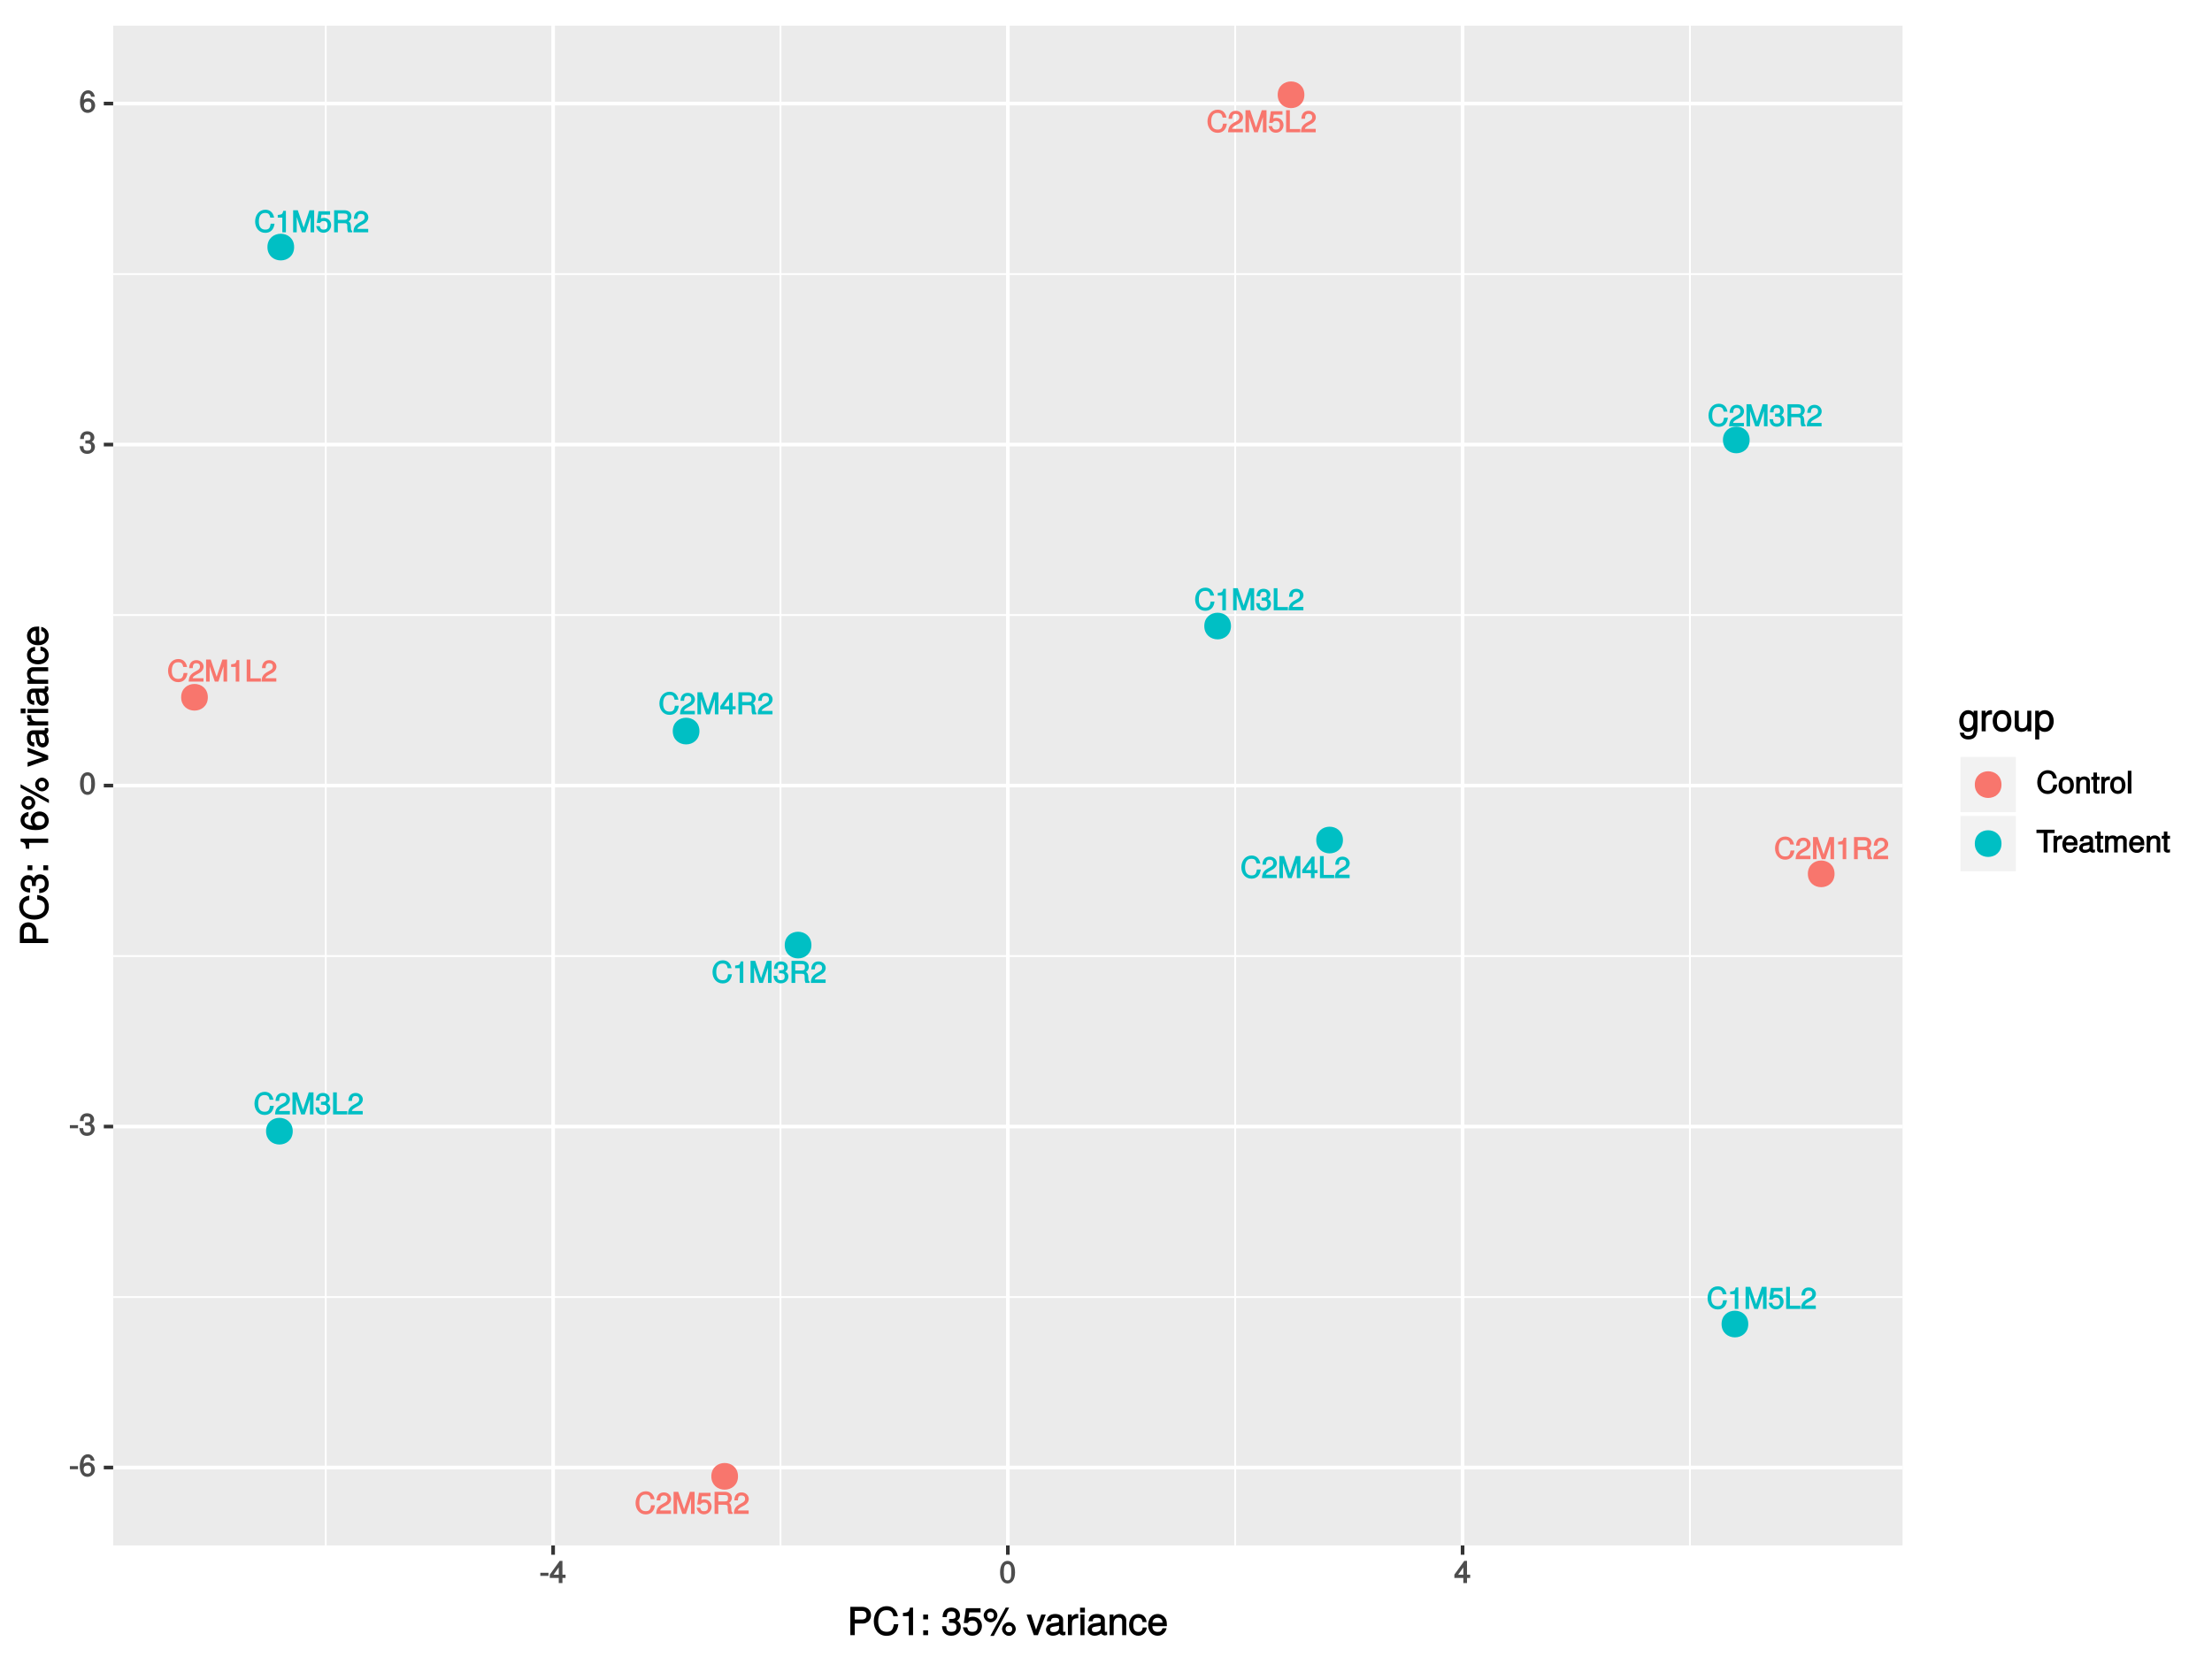 <?xml version="1.0" encoding="UTF-8"?>
<svg xmlns="http://www.w3.org/2000/svg" xmlns:xlink="http://www.w3.org/1999/xlink" width="648pt" height="490pt" viewBox="0 0 648 490" version="1.1">
<defs>
<g>
<symbol overflow="visible" id="glyph0-0">
<path style="stroke:none;" d=""/>
</symbol>
<symbol overflow="visible" id="glyph0-1">
<path style="stroke:none;" d="M 5.781 -2.531 L 4.812 -2.531 C 4.609 -1.234 4.281 -0.797 3.219 -0.797 C 1.984 -0.797 1.344 -1.625 1.344 -3.172 C 1.344 -4.766 1.953 -5.672 3.156 -5.672 C 4.125 -5.672 4.484 -5.359 4.703 -4.297 L 5.812 -4.297 C 5.547 -5.781 4.609 -6.625 3.25 -6.625 C 1.359 -6.625 0.25 -4.984 0.25 -3.172 C 0.25 -1.344 1.391 0.156 3.219 0.156 C 4.734 0.156 5.734 -0.781 5.938 -2.531 Z M 5.781 -2.531 "/>
</symbol>
<symbol overflow="visible" id="glyph0-2">
<path style="stroke:none;" d="M 4.5 -4.406 C 4.5 -5.422 3.562 -6.297 2.422 -6.297 C 1.188 -6.297 0.312 -5.562 0.266 -3.953 L 1.312 -3.953 C 1.375 -5.094 1.656 -5.391 2.391 -5.391 C 3.078 -5.391 3.438 -5.031 3.438 -4.391 C 3.438 -3.906 3.203 -3.594 2.656 -3.281 L 1.875 -2.844 C 0.609 -2.125 0.203 -1.469 0.125 0 L 4.469 0 L 4.469 -1 L 1.297 -1 C 1.359 -1.359 1.594 -1.594 2.328 -2.016 L 3.188 -2.484 C 4.031 -2.938 4.5 -3.656 4.5 -4.406 Z M 4.5 -4.406 "/>
</symbol>
<symbol overflow="visible" id="glyph0-3">
<path style="stroke:none;" d="M 6.641 -0.125 L 6.641 -6.469 L 5.266 -6.469 L 3.422 -0.953 L 3.734 -0.938 L 1.844 -6.469 L 0.484 -6.469 L 0.484 0 L 1.531 0 L 1.531 -5.344 L 1.234 -5.344 L 3.047 0 L 4.094 0 L 5.891 -5.344 L 5.594 -5.344 L 5.594 0 L 6.641 0 Z M 6.641 -0.125 "/>
</symbol>
<symbol overflow="visible" id="glyph0-4">
<path style="stroke:none;" d="M 4.516 -2.141 C 4.516 -3.328 3.578 -4.234 2.422 -4.234 C 2 -4.234 1.547 -4.094 1.5 -4.062 L 1.672 -5.172 L 4.203 -5.172 L 4.203 -6.172 L 0.797 -6.172 L 0.312 -2.75 L 1.25 -2.75 C 1.625 -3.203 1.812 -3.312 2.281 -3.312 C 3.094 -3.312 3.453 -2.922 3.453 -2.031 C 3.453 -1.156 3.109 -0.797 2.281 -0.797 C 1.625 -0.797 1.375 -1 1.156 -1.812 L 0.125 -1.812 C 0.391 -0.484 1.234 0.125 2.297 0.125 C 3.531 0.125 4.516 -0.859 4.516 -2.141 Z M 4.516 -2.141 "/>
</symbol>
<symbol overflow="visible" id="glyph0-5">
<path style="stroke:none;" d="M 5.938 -0.125 L 5.938 -0.391 C 5.594 -0.625 5.578 -0.75 5.562 -1.578 C 5.547 -2.609 5.25 -3.031 4.859 -3.203 C 5.266 -3.406 5.703 -3.969 5.703 -4.688 C 5.703 -5.766 4.875 -6.469 3.656 -6.469 L 0.641 -6.469 L 0.641 0 L 1.734 0 L 1.734 -2.672 L 3.641 -2.672 C 4.328 -2.672 4.516 -2.484 4.5 -1.719 L 4.5 -1.156 C 4.484 -0.781 4.562 -0.391 4.734 0 L 5.938 0 Z M 4.578 -4.578 C 4.578 -3.844 4.344 -3.641 3.5 -3.641 L 1.734 -3.641 L 1.734 -5.516 L 3.5 -5.516 C 4.391 -5.516 4.578 -5.266 4.578 -4.578 Z M 4.578 -4.578 "/>
</symbol>
<symbol overflow="visible" id="glyph0-6">
<path style="stroke:none;" d="M 3.109 -0.125 L 3.109 -6.297 L 2.344 -6.297 C 2.047 -5.266 2.031 -5.25 0.719 -5.078 L 0.719 -4.312 L 2.062 -4.312 L 2.062 0 L 3.109 0 Z M 3.109 -0.125 "/>
</symbol>
<symbol overflow="visible" id="glyph0-7">
<path style="stroke:none;" d="M 4.688 -0.125 L 4.688 -0.953 L 1.625 -0.953 L 1.625 -6.469 L 0.531 -6.469 L 0.531 0 L 4.688 0 Z M 4.688 -0.125 "/>
</symbol>
<symbol overflow="visible" id="glyph0-8">
<path style="stroke:none;" d="M 4.469 -1.891 C 4.469 -2.625 4.016 -3.172 3.297 -3.422 L 3.297 -3.172 C 3.859 -3.391 4.281 -3.906 4.281 -4.516 C 4.281 -5.547 3.453 -6.297 2.297 -6.297 C 1.078 -6.297 0.266 -5.531 0.25 -4.094 L 1.297 -4.094 C 1.312 -5.125 1.531 -5.391 2.297 -5.391 C 2.969 -5.391 3.219 -5.125 3.219 -4.484 C 3.219 -3.844 3.094 -3.703 1.734 -3.703 L 1.734 -2.812 L 2.297 -2.812 C 3.125 -2.812 3.391 -2.547 3.391 -1.875 C 3.391 -1.125 3.078 -0.797 2.297 -0.797 C 1.469 -0.797 1.219 -1.078 1.156 -2.078 L 0.109 -2.078 C 0.219 -0.609 1.031 0.125 2.266 0.125 C 3.516 0.125 4.469 -0.75 4.469 -1.891 Z M 4.469 -1.891 "/>
</symbol>
<symbol overflow="visible" id="glyph0-9">
<path style="stroke:none;" d="M 4.578 -1.578 L 4.578 -2.375 L 3.688 -2.375 L 3.688 -6.297 L 2.906 -6.297 L 0.078 -2.391 L 0.078 -1.453 L 2.641 -1.453 L 2.641 0 L 3.688 0 L 3.688 -1.453 L 4.578 -1.453 Z M 2.797 -2.375 L 1.156 -2.375 L 2.891 -4.797 L 2.641 -4.891 L 2.641 -2.375 Z M 2.797 -2.375 "/>
</symbol>
<symbol overflow="visible" id="glyph0-10">
<path style="stroke:none;" d="M 4.703 -0.141 L 4.703 -0.844 C 4.484 -0.797 4.453 -0.797 4.406 -0.797 C 4.156 -0.797 4.172 -0.797 4.172 -1.016 L 4.172 -3.5 C 4.172 -4.297 3.453 -4.859 2.344 -4.859 C 1.266 -4.859 0.438 -4.328 0.391 -3.141 L 1.406 -3.141 C 1.469 -3.828 1.656 -3.938 2.328 -3.938 C 2.953 -3.938 3.172 -3.828 3.172 -3.406 L 3.172 -3.219 C 3.172 -2.922 3.141 -2.922 2.578 -2.844 C 1.562 -2.719 1.422 -2.688 1.141 -2.578 C 0.625 -2.359 0.203 -1.828 0.203 -1.281 C 0.203 -0.484 0.922 0.125 1.828 0.125 C 2.391 0.125 3.047 -0.141 3.266 -0.359 C 3.266 -0.312 3.734 0.062 4.078 0.062 C 4.219 0.062 4.328 0.047 4.703 -0.047 Z M 3.172 -1.672 C 3.172 -1.031 2.672 -0.75 1.984 -0.75 C 1.422 -0.75 1.25 -0.812 1.25 -1.312 C 1.25 -1.781 1.422 -1.844 2.172 -1.969 C 2.922 -2.062 3.078 -2.094 3.172 -2.141 Z M 3.172 -1.672 "/>
</symbol>
<symbol overflow="visible" id="glyph1-0">
<path style="stroke:none;" d=""/>
</symbol>
<symbol overflow="visible" id="glyph1-1">
<path style="stroke:none;" d="M 2.641 -2.25 L 2.641 -3.016 L 0.25 -3.016 L 0.25 -2.109 L 2.641 -2.109 Z M 2.641 -2.25 "/>
</symbol>
<symbol overflow="visible" id="glyph1-2">
<path style="stroke:none;" d="M 4.656 -2.062 C 4.656 -3.234 3.719 -4.141 2.609 -4.141 C 1.984 -4.141 1.391 -3.875 1.062 -3.406 L 1.312 -3.312 C 1.328 -4.844 1.672 -5.547 2.562 -5.547 C 3.109 -5.547 3.328 -5.344 3.469 -4.609 L 4.547 -4.609 C 4.375 -5.766 3.562 -6.5 2.609 -6.5 C 1.156 -6.5 0.219 -5.141 0.219 -2.969 C 0.219 -1.031 1.047 0.125 2.469 0.125 C 3.656 0.125 4.656 -0.844 4.656 -2.062 Z M 3.562 -2 C 3.562 -1.219 3.188 -0.812 2.484 -0.812 C 1.766 -0.812 1.359 -1.25 1.359 -2.047 C 1.359 -2.828 1.734 -3.188 2.5 -3.188 C 3.25 -3.188 3.562 -2.844 3.562 -2 Z M 3.562 -2 "/>
</symbol>
<symbol overflow="visible" id="glyph1-3">
<path style="stroke:none;" d="M 4.594 -1.938 C 4.594 -2.703 4.141 -3.266 3.391 -3.531 L 3.391 -3.266 C 3.969 -3.5 4.422 -4.031 4.422 -4.656 C 4.422 -5.734 3.547 -6.5 2.359 -6.5 C 1.109 -6.5 0.281 -5.703 0.25 -4.219 L 1.344 -4.219 C 1.359 -5.281 1.578 -5.562 2.375 -5.562 C 3.062 -5.562 3.312 -5.281 3.312 -4.625 C 3.312 -3.953 3.188 -3.812 1.781 -3.812 L 1.781 -2.906 L 2.359 -2.906 C 3.219 -2.906 3.5 -2.625 3.5 -1.938 C 3.5 -1.156 3.172 -0.812 2.359 -0.812 C 1.516 -0.812 1.266 -1.109 1.203 -2.141 L 0.109 -2.141 C 0.219 -0.625 1.062 0.125 2.344 0.125 C 3.625 0.125 4.594 -0.766 4.594 -1.938 Z M 4.594 -1.938 "/>
</symbol>
<symbol overflow="visible" id="glyph1-4">
<path style="stroke:none;" d="M 4.609 -3.125 C 4.609 -5.297 3.781 -6.5 2.422 -6.5 C 1.078 -6.5 0.219 -5.281 0.219 -3.188 C 0.219 -1.078 1.078 0.125 2.422 0.125 C 3.734 0.125 4.609 -1.078 4.609 -3.125 Z M 3.516 -3.203 C 3.516 -1.438 3.266 -0.781 2.406 -0.781 C 1.578 -0.781 1.312 -1.469 1.312 -3.172 C 1.312 -4.875 1.578 -5.547 2.422 -5.547 C 3.25 -5.547 3.516 -4.875 3.516 -3.203 Z M 3.516 -3.203 "/>
</symbol>
<symbol overflow="visible" id="glyph1-5">
<path style="stroke:none;" d="M 4.719 -1.625 L 4.719 -2.453 L 3.797 -2.453 L 3.797 -6.5 L 3 -6.5 L 0.094 -2.469 L 0.094 -1.5 L 2.719 -1.5 L 2.719 0 L 3.797 0 L 3.797 -1.5 L 4.719 -1.5 Z M 2.875 -2.453 L 1.203 -2.453 L 2.984 -4.953 L 2.719 -5.047 L 2.719 -2.453 Z M 2.875 -2.453 "/>
</symbol>
<symbol overflow="visible" id="glyph1-6">
<path style="stroke:none;" d="M 5.953 -2.609 L 4.969 -2.609 C 4.766 -1.281 4.406 -0.828 3.328 -0.828 C 2.047 -0.828 1.391 -1.672 1.391 -3.266 C 1.391 -4.922 2.016 -5.844 3.25 -5.844 C 4.25 -5.844 4.625 -5.531 4.859 -4.422 L 6 -4.422 C 5.719 -5.969 4.766 -6.828 3.359 -6.828 C 1.406 -6.828 0.266 -5.141 0.266 -3.266 C 0.266 -1.391 1.438 0.156 3.312 0.156 C 4.875 0.156 5.906 -0.797 6.125 -2.609 Z M 5.953 -2.609 "/>
</symbol>
<symbol overflow="visible" id="glyph1-7">
<path style="stroke:none;" d="M 4.641 -2.406 C 4.641 -4 3.719 -5 2.391 -5 C 1.094 -5 0.156 -3.984 0.156 -2.438 C 0.156 -0.891 1.094 0.125 2.406 0.125 C 3.688 0.125 4.641 -0.891 4.641 -2.406 Z M 3.562 -2.406 C 3.562 -1.328 3.203 -0.812 2.406 -0.812 C 1.578 -0.812 1.234 -1.312 1.234 -2.438 C 1.234 -3.547 1.578 -4.062 2.406 -4.062 C 3.234 -4.062 3.562 -3.547 3.562 -2.406 Z M 3.562 -2.406 "/>
</symbol>
<symbol overflow="visible" id="glyph1-8">
<path style="stroke:none;" d="M 4.438 -0.125 L 4.438 -3.609 C 4.438 -4.375 3.719 -5 2.828 -5 C 2.141 -5 1.578 -4.703 1.172 -4.062 L 1.438 -3.969 L 1.438 -4.875 L 0.453 -4.875 L 0.453 0 L 1.5 0 L 1.5 -2.672 C 1.5 -3.609 1.859 -4.094 2.609 -4.094 C 3.188 -4.094 3.391 -3.875 3.391 -3.328 L 3.391 0 L 4.438 0 Z M 4.438 -0.125 "/>
</symbol>
<symbol overflow="visible" id="glyph1-9">
<path style="stroke:none;" d="M 2.391 -0.125 L 2.391 -0.922 C 2.141 -0.859 2.016 -0.844 1.875 -0.844 C 1.562 -0.844 1.625 -0.797 1.625 -1.125 L 1.625 -4.016 L 2.391 -4.016 L 2.391 -4.875 L 1.625 -4.875 L 1.625 -6.141 L 0.594 -6.141 L 0.594 -4.875 L -0.031 -4.875 L -0.031 -4.016 L 0.594 -4.016 L 0.594 -0.797 C 0.594 -0.328 1.062 0.062 1.641 0.062 C 1.812 0.062 1.984 0.047 2.391 -0.031 Z M 2.391 -0.125 "/>
</symbol>
<symbol overflow="visible" id="glyph1-10">
<path style="stroke:none;" d="M 2.969 -4.094 L 2.969 -4.969 C 2.703 -5 2.641 -5 2.547 -5 C 2.062 -5 1.594 -4.688 1.172 -4 L 1.438 -3.906 L 1.438 -4.875 L 0.453 -4.875 L 0.453 0 L 1.5 0 L 1.5 -2.531 C 1.5 -3.562 1.688 -3.953 2.969 -3.969 Z M 2.969 -4.094 "/>
</symbol>
<symbol overflow="visible" id="glyph1-11">
<path style="stroke:none;" d="M 1.484 -0.125 L 1.484 -6.672 L 0.438 -6.672 L 0.438 0 L 1.484 0 Z M 1.484 -0.125 "/>
</symbol>
<symbol overflow="visible" id="glyph1-12">
<path style="stroke:none;" d="M 5.359 -5.828 L 5.359 -6.672 L 0.031 -6.672 L 0.031 -5.688 L 2.141 -5.688 L 2.141 0 L 3.266 0 L 3.266 -5.688 L 5.359 -5.688 Z M 5.359 -5.828 "/>
</symbol>
<symbol overflow="visible" id="glyph1-13">
<path style="stroke:none;" d="M 4.656 -2.219 C 4.656 -2.891 4.609 -3.312 4.484 -3.656 C 4.172 -4.422 3.328 -5 2.469 -5 C 1.172 -5 0.188 -3.922 0.188 -2.406 C 0.188 -0.891 1.156 0.125 2.453 0.125 C 3.5 0.125 4.375 -0.594 4.594 -1.656 L 3.547 -1.656 C 3.312 -0.938 3.062 -0.812 2.469 -0.812 C 1.703 -0.812 1.281 -1.172 1.266 -2.094 L 4.656 -2.094 Z M 3.828 -2.781 C 3.828 -2.781 3.609 -2.938 3.641 -2.953 L 1.297 -2.953 C 1.344 -3.641 1.719 -4.062 2.453 -4.062 C 3.172 -4.062 3.578 -3.594 3.578 -2.875 Z M 3.828 -2.781 "/>
</symbol>
<symbol overflow="visible" id="glyph1-14">
<path style="stroke:none;" d="M 4.859 -0.156 L 4.859 -0.875 C 4.625 -0.812 4.594 -0.812 4.547 -0.812 C 4.297 -0.812 4.297 -0.812 4.297 -1.047 L 4.297 -3.609 C 4.297 -4.438 3.547 -5 2.422 -5 C 1.297 -5 0.453 -4.453 0.406 -3.25 L 1.438 -3.25 C 1.516 -3.938 1.703 -4.062 2.391 -4.062 C 3.047 -4.062 3.266 -3.953 3.266 -3.516 L 3.266 -3.312 C 3.266 -3.016 3.234 -3.016 2.656 -2.938 C 1.625 -2.812 1.453 -2.766 1.172 -2.656 C 0.641 -2.438 0.219 -1.891 0.219 -1.328 C 0.219 -0.5 0.953 0.125 1.875 0.125 C 2.469 0.125 3.156 -0.156 3.359 -0.375 C 3.375 -0.328 3.844 0.062 4.203 0.062 C 4.359 0.062 4.469 0.047 4.859 -0.047 Z M 3.266 -1.719 C 3.266 -1.062 2.75 -0.781 2.047 -0.781 C 1.469 -0.781 1.281 -0.844 1.281 -1.344 C 1.281 -1.828 1.453 -1.906 2.25 -2.016 C 3.016 -2.125 3.172 -2.156 3.266 -2.203 Z M 3.266 -1.719 "/>
</symbol>
<symbol overflow="visible" id="glyph1-15">
<path style="stroke:none;" d="M 6.828 -0.125 L 6.828 -3.594 C 6.828 -4.422 6.234 -5 5.359 -5 C 4.75 -5 4.266 -4.781 3.969 -4.422 C 3.781 -4.766 3.312 -5 2.703 -5 C 2.094 -5 1.578 -4.734 1.172 -4.188 L 1.438 -4.094 L 1.438 -4.875 L 0.469 -4.875 L 0.469 0 L 1.5 0 L 1.5 -3.031 C 1.5 -3.688 1.844 -4.094 2.438 -4.094 C 2.984 -4.094 3.125 -3.891 3.125 -3.312 L 3.125 0 L 4.172 0 L 4.172 -3.031 C 4.172 -3.688 4.516 -4.094 5.109 -4.094 C 5.641 -4.094 5.797 -3.891 5.797 -3.312 L 5.797 0 L 6.828 0 Z M 6.828 -0.125 "/>
</symbol>
<symbol overflow="visible" id="glyph2-0">
<path style="stroke:none;" d=""/>
</symbol>
<symbol overflow="visible" id="glyph2-1">
<path style="stroke:none;" d="M 6.922 -5.797 C 6.922 -7.297 5.891 -8.297 4.312 -8.297 L 0.859 -8.297 L 0.859 0 L 2.156 0 L 2.156 -3.406 L 4.547 -3.406 C 5.859 -3.406 6.922 -4.469 6.922 -5.797 Z M 5.578 -5.844 C 5.578 -4.969 5.141 -4.578 4.156 -4.578 L 2.156 -4.578 L 2.156 -7.109 L 4.156 -7.109 C 5.141 -7.109 5.578 -6.719 5.578 -5.844 Z M 5.578 -5.844 "/>
</symbol>
<symbol overflow="visible" id="glyph2-2">
<path style="stroke:none;" d="M 7.453 -3.203 L 6.266 -3.203 C 6 -1.547 5.516 -0.984 4.156 -0.984 C 2.562 -0.984 1.688 -2.062 1.688 -4.062 C 1.688 -6.109 2.516 -7.312 4.062 -7.312 C 5.328 -7.312 5.844 -6.891 6.125 -5.531 L 7.438 -5.531 C 7.094 -7.422 5.953 -8.484 4.188 -8.484 C 1.766 -8.484 0.391 -6.391 0.391 -4.047 C 0.391 -1.703 1.797 0.203 4.141 0.203 C 6.109 0.203 7.344 -0.969 7.594 -3.203 Z M 7.453 -3.203 "/>
</symbol>
<symbol overflow="visible" id="glyph2-3">
<path style="stroke:none;" d="M 3.953 -0.125 L 3.953 -8.078 L 3.078 -8.078 C 2.688 -6.734 2.625 -6.703 0.984 -6.5 L 0.984 -5.562 L 2.703 -5.562 L 2.703 0 L 3.953 0 Z M 3.953 -0.125 "/>
</symbol>
<symbol overflow="visible" id="glyph2-4">
<path style="stroke:none;" d="M 2.234 -0.125 L 2.234 -1.422 L 0.812 -1.422 L 0.812 0 L 2.234 0 Z M 2.234 -4.75 L 2.234 -6.031 L 0.812 -6.031 L 0.812 -4.625 L 2.234 -4.625 Z M 2.234 -4.75 "/>
</symbol>
<symbol overflow="visible" id="glyph2-5">
<path style="stroke:none;" d=""/>
</symbol>
<symbol overflow="visible" id="glyph2-6">
<path style="stroke:none;" d="M 5.703 -2.391 C 5.703 -3.344 5.188 -4.031 4.25 -4.359 L 4.25 -4.078 C 4.969 -4.359 5.469 -5 5.469 -5.781 C 5.469 -7.125 4.438 -8.078 2.953 -8.078 C 1.391 -8.078 0.406 -7.078 0.375 -5.281 L 1.609 -5.281 C 1.641 -6.562 1.984 -6.953 2.969 -6.953 C 3.828 -6.953 4.203 -6.578 4.203 -5.75 C 4.203 -4.922 3.984 -4.719 2.281 -4.719 L 2.281 -3.625 L 2.953 -3.625 C 4.031 -3.625 4.438 -3.25 4.438 -2.391 C 4.438 -1.406 3.969 -0.969 2.953 -0.969 C 1.906 -0.969 1.516 -1.359 1.438 -2.625 L 0.203 -2.625 C 0.328 -0.75 1.328 0.172 2.922 0.172 C 4.531 0.172 5.703 -0.922 5.703 -2.391 Z M 5.703 -2.391 "/>
</symbol>
<symbol overflow="visible" id="glyph2-7">
<path style="stroke:none;" d="M 5.781 -2.719 C 5.781 -4.25 4.625 -5.406 3.125 -5.406 C 2.578 -5.406 2.031 -5.219 1.859 -5.094 L 2.094 -6.672 L 5.375 -6.672 L 5.375 -7.906 L 1.094 -7.906 L 0.469 -3.547 L 1.578 -3.547 C 2.062 -4.125 2.344 -4.281 2.953 -4.281 C 4 -4.281 4.516 -3.734 4.516 -2.578 C 4.516 -1.469 4 -0.969 2.953 -0.969 C 2.094 -0.969 1.719 -1.25 1.453 -2.281 L 0.203 -2.281 C 0.562 -0.578 1.578 0.172 2.969 0.172 C 4.547 0.172 5.781 -1.062 5.781 -2.719 Z M 5.781 -2.719 "/>
</symbol>
<symbol overflow="visible" id="glyph2-8">
<path style="stroke:none;" d="M 4.203 -5.766 C 4.203 -6.828 3.25 -7.812 2.188 -7.812 C 1.172 -7.812 0.172 -6.812 0.172 -5.781 C 0.172 -4.75 1.172 -3.766 2.203 -3.766 C 3.219 -3.766 4.203 -4.75 4.203 -5.766 Z M 3.172 -5.781 C 3.172 -5.172 2.812 -4.812 2.203 -4.812 C 1.578 -4.812 1.203 -5.188 1.203 -5.781 C 1.203 -6.406 1.578 -6.766 2.188 -6.766 C 2.812 -6.766 3.172 -6.406 3.172 -5.781 Z M 7.422 -8.078 L 6.625 -8.078 L 2.125 0.219 L 3.141 0.219 L 7.641 -8.078 Z M 9.578 -1.781 C 9.578 -2.844 8.625 -3.812 7.562 -3.812 C 6.547 -3.812 5.562 -2.828 5.562 -1.797 C 5.562 -0.766 6.547 0.203 7.578 0.203 C 8.594 0.203 9.578 -0.766 9.578 -1.781 Z M 8.547 -1.781 C 8.547 -1.188 8.188 -0.844 7.578 -0.844 C 6.969 -0.844 6.594 -1.188 6.594 -1.797 C 6.594 -2.406 6.969 -2.766 7.562 -2.766 C 8.188 -2.766 8.547 -2.406 8.547 -1.781 Z M 8.547 -1.781 "/>
</symbol>
<symbol overflow="visible" id="glyph2-9">
<path style="stroke:none;" d="M 5.344 -6.031 L 4.219 -6.031 L 2.547 -1.219 L 2.812 -1.219 L 1.234 -6.031 L -0.078 -6.031 L 2.031 0 L 3.219 0 L 5.531 -6.031 Z M 5.344 -6.031 "/>
</symbol>
<symbol overflow="visible" id="glyph2-10">
<path style="stroke:none;" d="M 6.016 -0.156 L 6.016 -1.016 C 5.781 -0.969 5.734 -0.969 5.688 -0.969 C 5.375 -0.969 5.328 -0.984 5.328 -1.281 L 5.328 -4.484 C 5.328 -5.516 4.438 -6.203 3.031 -6.203 C 1.625 -6.203 0.625 -5.516 0.562 -4.062 L 1.766 -4.062 C 1.844 -4.891 2.141 -5.078 2.984 -5.078 C 3.812 -5.078 4.141 -4.906 4.141 -4.359 L 4.141 -4.109 C 4.141 -3.734 4.047 -3.703 3.328 -3.625 C 2.031 -3.453 1.828 -3.406 1.469 -3.266 C 0.797 -2.984 0.312 -2.328 0.312 -1.625 C 0.312 -0.578 1.188 0.172 2.359 0.172 C 3.094 0.172 3.891 -0.172 4.234 -0.531 C 4.266 -0.375 4.812 0.078 5.266 0.078 C 5.438 0.078 5.594 0.062 6.016 -0.062 Z M 4.141 -2.125 C 4.141 -1.297 3.438 -0.906 2.547 -0.906 C 1.844 -0.906 1.547 -1.016 1.547 -1.656 C 1.547 -2.25 1.828 -2.391 2.812 -2.531 C 3.766 -2.656 3.969 -2.703 4.141 -2.781 Z M 4.141 -2.125 "/>
</symbol>
<symbol overflow="visible" id="glyph2-11">
<path style="stroke:none;" d="M 3.656 -5.094 L 3.656 -6.156 C 3.375 -6.188 3.297 -6.203 3.172 -6.203 C 2.578 -6.203 2.031 -5.812 1.5 -4.953 L 1.734 -4.844 L 1.734 -6.031 L 0.625 -6.031 L 0.625 0 L 1.812 0 L 1.812 -3.125 C 1.812 -4.422 2.109 -4.938 3.656 -4.969 Z M 3.656 -5.094 "/>
</symbol>
<symbol overflow="visible" id="glyph2-12">
<path style="stroke:none;" d="M 1.812 -0.125 L 1.812 -6.031 L 0.625 -6.031 L 0.625 0 L 1.812 0 Z M 1.938 -6.766 L 1.938 -8.047 L 0.516 -8.047 L 0.516 -6.641 L 1.938 -6.641 Z M 1.938 -6.766 "/>
</symbol>
<symbol overflow="visible" id="glyph2-13">
<path style="stroke:none;" d="M 5.484 -0.125 L 5.484 -4.484 C 5.484 -5.438 4.641 -6.203 3.531 -6.203 C 2.672 -6.203 2.031 -5.828 1.516 -5.031 L 1.75 -4.922 L 1.75 -6.031 L 0.625 -6.031 L 0.625 0 L 1.812 0 L 1.812 -3.312 C 1.812 -4.484 2.328 -5.125 3.25 -5.125 C 3.984 -5.125 4.297 -4.812 4.297 -4.125 L 4.297 0 L 5.484 0 Z M 5.484 -0.125 "/>
</symbol>
<symbol overflow="visible" id="glyph2-14">
<path style="stroke:none;" d="M 5.25 -2.25 L 4.203 -2.25 C 4.031 -1.188 3.703 -0.953 2.922 -0.953 C 1.906 -0.953 1.438 -1.594 1.438 -2.953 C 1.438 -4.406 1.891 -5.078 2.891 -5.078 C 3.656 -5.078 4 -4.766 4.141 -3.828 L 5.328 -3.828 C 5.203 -5.375 4.188 -6.203 2.906 -6.203 C 1.359 -6.203 0.203 -4.875 0.203 -2.953 C 0.203 -1.094 1.328 0.172 2.891 0.172 C 4.266 0.172 5.266 -0.797 5.391 -2.25 Z M 5.25 -2.25 "/>
</symbol>
<symbol overflow="visible" id="glyph2-15">
<path style="stroke:none;" d="M 5.781 -2.75 C 5.781 -3.594 5.703 -4.109 5.547 -4.547 C 5.172 -5.484 4.156 -6.203 3.078 -6.203 C 1.469 -6.203 0.297 -4.875 0.297 -2.984 C 0.297 -1.094 1.438 0.172 3.062 0.172 C 4.375 0.172 5.422 -0.719 5.672 -2.031 L 4.5 -2.031 C 4.203 -1.125 3.828 -0.953 3.094 -0.953 C 2.141 -0.953 1.547 -1.438 1.531 -2.625 L 5.781 -2.625 Z M 4.75 -3.469 C 4.75 -3.469 4.562 -3.625 4.578 -3.641 L 1.562 -3.641 C 1.625 -4.516 2.141 -5.078 3.062 -5.078 C 3.969 -5.078 4.516 -4.469 4.516 -3.562 Z M 4.75 -3.469 "/>
</symbol>
<symbol overflow="visible" id="glyph2-16">
<path style="stroke:none;" d="M 5.516 -1.078 L 5.516 -6.031 L 4.391 -6.031 L 4.391 -5.062 L 4.625 -5.156 C 4.156 -5.844 3.516 -6.203 2.766 -6.203 C 1.312 -6.203 0.172 -4.828 0.172 -2.953 C 0.172 -1.141 1.344 0.172 2.688 0.172 C 3.422 0.172 4.016 -0.172 4.625 -0.906 L 4.391 -1 L 4.391 -0.609 C 4.391 0.906 3.906 1.359 2.844 1.359 C 2.109 1.359 1.688 1.234 1.547 0.391 L 0.359 0.391 C 0.469 1.609 1.453 2.391 2.812 2.391 C 4.609 2.391 5.516 1.469 5.516 -1.078 Z M 4.297 -2.984 C 4.297 -1.609 3.844 -0.953 2.875 -0.953 C 1.875 -0.953 1.406 -1.609 1.406 -3.016 C 1.406 -4.406 1.891 -5.078 2.875 -5.078 C 3.859 -5.078 4.297 -4.375 4.297 -2.984 Z M 4.297 -2.984 "/>
</symbol>
<symbol overflow="visible" id="glyph2-17">
<path style="stroke:none;" d="M 5.734 -2.969 C 5.734 -4.969 4.656 -6.203 2.984 -6.203 C 1.375 -6.203 0.25 -4.953 0.25 -3.016 C 0.25 -1.078 1.359 0.172 3 0.172 C 4.625 0.172 5.734 -1.078 5.734 -2.969 Z M 4.516 -2.984 C 4.516 -1.625 4.016 -0.953 3 -0.953 C 1.984 -0.953 1.484 -1.609 1.484 -3.016 C 1.484 -4.406 1.984 -5.078 3 -5.078 C 4.031 -5.078 4.516 -4.406 4.516 -2.984 Z M 4.516 -2.984 "/>
</symbol>
<symbol overflow="visible" id="glyph2-18">
<path style="stroke:none;" d="M 5.438 -0.125 L 5.438 -6.031 L 4.25 -6.031 L 4.25 -2.719 C 4.25 -1.547 3.766 -0.906 2.812 -0.906 C 2.094 -0.906 1.766 -1.203 1.766 -1.906 L 1.766 -6.031 L 0.578 -6.031 L 0.578 -1.547 C 0.578 -0.578 1.438 0.172 2.547 0.172 C 3.406 0.172 4.031 -0.172 4.562 -0.922 L 4.328 -1.016 L 4.328 0 L 5.438 0 Z M 5.438 -0.125 "/>
</symbol>
<symbol overflow="visible" id="glyph2-19">
<path style="stroke:none;" d="M 5.891 -2.953 C 5.891 -4.891 4.812 -6.203 3.281 -6.203 C 2.5 -6.203 1.766 -5.812 1.344 -5.125 L 1.578 -5.031 L 1.578 -6.031 L 0.469 -6.031 L 0.469 2.391 L 1.656 2.391 L 1.656 -0.828 L 1.422 -0.719 C 1.906 -0.125 2.547 0.172 3.281 0.172 C 4.781 0.172 5.891 -1.125 5.891 -2.953 Z M 4.656 -2.984 C 4.656 -1.672 4.125 -0.969 3.125 -0.969 C 2.156 -0.969 1.656 -1.609 1.656 -2.969 C 1.656 -4.328 2.156 -5.078 3.125 -5.078 C 4.141 -5.078 4.656 -4.359 4.656 -2.984 Z M 4.656 -2.984 "/>
</symbol>
<symbol overflow="visible" id="glyph3-0">
<path style="stroke:none;" d=""/>
</symbol>
<symbol overflow="visible" id="glyph3-1">
<path style="stroke:none;" d="M -5.797 -6.922 C -7.297 -6.922 -8.297 -5.891 -8.297 -4.312 L -8.297 -0.859 L 0 -0.859 L 0 -2.156 L -3.406 -2.156 L -3.406 -4.547 C -3.406 -5.859 -4.469 -6.922 -5.797 -6.922 Z M -5.844 -5.578 C -4.969 -5.578 -4.578 -5.141 -4.578 -4.156 L -4.578 -2.156 L -7.109 -2.156 L -7.109 -4.156 C -7.109 -5.141 -6.719 -5.578 -5.844 -5.578 Z M -5.844 -5.578 "/>
</symbol>
<symbol overflow="visible" id="glyph3-2">
<path style="stroke:none;" d="M -3.203 -7.453 L -3.203 -6.266 C -1.547 -6 -0.984 -5.516 -0.984 -4.156 C -0.984 -2.562 -2.062 -1.688 -4.062 -1.688 C -6.109 -1.688 -7.312 -2.516 -7.312 -4.062 C -7.312 -5.328 -6.891 -5.844 -5.531 -6.125 L -5.531 -7.438 C -7.422 -7.094 -8.484 -5.953 -8.484 -4.188 C -8.484 -1.766 -6.391 -0.391 -4.047 -0.391 C -1.703 -0.391 0.203 -1.797 0.203 -4.141 C 0.203 -6.109 -0.969 -7.344 -3.203 -7.594 Z M -3.203 -7.453 "/>
</symbol>
<symbol overflow="visible" id="glyph3-3">
<path style="stroke:none;" d="M -2.391 -5.703 C -3.344 -5.703 -4.031 -5.188 -4.359 -4.25 L -4.078 -4.25 C -4.359 -4.969 -5 -5.469 -5.781 -5.469 C -7.125 -5.469 -8.078 -4.438 -8.078 -2.953 C -8.078 -1.391 -7.078 -0.406 -5.281 -0.375 L -5.281 -1.609 C -6.562 -1.641 -6.953 -1.984 -6.953 -2.969 C -6.953 -3.828 -6.578 -4.203 -5.75 -4.203 C -4.922 -4.203 -4.719 -3.984 -4.719 -2.281 L -3.625 -2.281 L -3.625 -2.953 C -3.625 -4.031 -3.25 -4.438 -2.391 -4.438 C -1.406 -4.438 -0.969 -3.969 -0.969 -2.953 C -0.969 -1.906 -1.359 -1.516 -2.625 -1.438 L -2.625 -0.203 C -0.75 -0.328 0.172 -1.328 0.172 -2.922 C 0.172 -4.531 -0.922 -5.703 -2.391 -5.703 Z M -2.391 -5.703 "/>
</symbol>
<symbol overflow="visible" id="glyph3-4">
<path style="stroke:none;" d="M -0.125 -2.234 L -1.422 -2.234 L -1.422 -0.812 L 0 -0.812 L 0 -2.234 Z M -4.75 -2.234 L -6.031 -2.234 L -6.031 -0.812 L -4.625 -0.812 L -4.625 -2.234 Z M -4.75 -2.234 "/>
</symbol>
<symbol overflow="visible" id="glyph3-5">
<path style="stroke:none;" d=""/>
</symbol>
<symbol overflow="visible" id="glyph3-6">
<path style="stroke:none;" d="M -0.125 -3.953 L -8.078 -3.953 L -8.078 -3.078 C -6.734 -2.688 -6.703 -2.625 -6.5 -0.984 L -5.562 -0.984 L -5.562 -2.703 L 0 -2.703 L 0 -3.953 Z M -0.125 -3.953 "/>
</symbol>
<symbol overflow="visible" id="glyph3-7">
<path style="stroke:none;" d="M -2.547 -5.781 C -4 -5.781 -5.125 -4.656 -5.125 -3.25 C -5.125 -2.484 -4.781 -1.781 -4.219 -1.359 L -4.109 -1.594 C -6.016 -1.609 -6.938 -2.094 -6.938 -3.203 C -6.938 -3.891 -6.641 -4.219 -5.766 -4.406 L -5.766 -5.625 C -7.172 -5.422 -8.078 -4.453 -8.078 -3.266 C -8.078 -1.453 -6.406 -0.328 -3.688 -0.328 C -1.25 -0.328 0.172 -1.312 0.172 -3.094 C 0.172 -4.578 -1.016 -5.781 -2.547 -5.781 Z M -2.469 -4.516 C -1.5 -4.516 -0.969 -4 -0.969 -3.109 C -0.969 -2.203 -1.531 -1.656 -2.531 -1.656 C -3.5 -1.656 -4 -2.172 -4 -3.141 C -4 -4.062 -3.516 -4.516 -2.469 -4.516 Z M -2.469 -4.516 "/>
</symbol>
<symbol overflow="visible" id="glyph3-8">
<path style="stroke:none;" d="M -5.766 -4.203 C -6.828 -4.203 -7.812 -3.25 -7.812 -2.188 C -7.812 -1.172 -6.812 -0.172 -5.781 -0.172 C -4.75 -0.172 -3.766 -1.172 -3.766 -2.203 C -3.766 -3.219 -4.75 -4.203 -5.766 -4.203 Z M -5.781 -3.172 C -5.172 -3.172 -4.812 -2.812 -4.812 -2.203 C -4.812 -1.578 -5.188 -1.203 -5.781 -1.203 C -6.406 -1.203 -6.766 -1.578 -6.766 -2.188 C -6.766 -2.812 -6.406 -3.172 -5.781 -3.172 Z M -8.078 -7.422 L -8.078 -6.625 L 0.219 -2.125 L 0.219 -3.141 L -8.078 -7.641 Z M -1.781 -9.578 C -2.844 -9.578 -3.812 -8.625 -3.812 -7.562 C -3.812 -6.547 -2.828 -5.562 -1.797 -5.562 C -0.766 -5.562 0.203 -6.547 0.203 -7.578 C 0.203 -8.594 -0.766 -9.578 -1.781 -9.578 Z M -1.781 -8.547 C -1.188 -8.547 -0.844 -8.188 -0.844 -7.578 C -0.844 -6.969 -1.188 -6.594 -1.797 -6.594 C -2.406 -6.594 -2.766 -6.969 -2.766 -7.562 C -2.766 -8.188 -2.406 -8.547 -1.781 -8.547 Z M -1.781 -8.547 "/>
</symbol>
<symbol overflow="visible" id="glyph3-9">
<path style="stroke:none;" d="M -6.031 -5.344 L -6.031 -4.219 L -1.219 -2.547 L -1.219 -2.812 L -6.031 -1.234 L -6.031 0.078 L 0 -2.031 L 0 -3.219 L -6.031 -5.531 Z M -6.031 -5.344 "/>
</symbol>
<symbol overflow="visible" id="glyph3-10">
<path style="stroke:none;" d="M -0.156 -6.016 L -1.016 -6.016 C -0.969 -5.781 -0.969 -5.734 -0.969 -5.688 C -0.969 -5.375 -0.984 -5.328 -1.281 -5.328 L -4.484 -5.328 C -5.516 -5.328 -6.203 -4.438 -6.203 -3.031 C -6.203 -1.625 -5.516 -0.625 -4.062 -0.562 L -4.062 -1.766 C -4.891 -1.844 -5.078 -2.141 -5.078 -2.984 C -5.078 -3.812 -4.906 -4.141 -4.359 -4.141 L -4.109 -4.141 C -3.734 -4.141 -3.703 -4.047 -3.625 -3.328 C -3.453 -2.031 -3.406 -1.828 -3.266 -1.469 C -2.984 -0.797 -2.328 -0.312 -1.625 -0.312 C -0.578 -0.312 0.172 -1.188 0.172 -2.359 C 0.172 -3.094 -0.172 -3.891 -0.531 -4.234 C -0.375 -4.266 0.078 -4.812 0.078 -5.266 C 0.078 -5.438 0.062 -5.594 -0.062 -6.016 Z M -2.125 -4.141 C -1.297 -4.141 -0.906 -3.438 -0.906 -2.547 C -0.906 -1.844 -1.016 -1.547 -1.656 -1.547 C -2.25 -1.547 -2.391 -1.828 -2.531 -2.812 C -2.656 -3.766 -2.703 -3.969 -2.781 -4.141 Z M -2.125 -4.141 "/>
</symbol>
<symbol overflow="visible" id="glyph3-11">
<path style="stroke:none;" d="M -5.094 -3.656 L -6.156 -3.656 C -6.188 -3.375 -6.203 -3.297 -6.203 -3.172 C -6.203 -2.578 -5.812 -2.031 -4.953 -1.5 L -4.844 -1.734 L -6.031 -1.734 L -6.031 -0.625 L 0 -0.625 L 0 -1.812 L -3.125 -1.812 C -4.422 -1.812 -4.938 -2.109 -4.969 -3.656 Z M -5.094 -3.656 "/>
</symbol>
<symbol overflow="visible" id="glyph3-12">
<path style="stroke:none;" d="M -0.125 -1.812 L -6.031 -1.812 L -6.031 -0.625 L 0 -0.625 L 0 -1.812 Z M -6.766 -1.938 L -8.047 -1.938 L -8.047 -0.516 L -6.641 -0.516 L -6.641 -1.938 Z M -6.766 -1.938 "/>
</symbol>
<symbol overflow="visible" id="glyph3-13">
<path style="stroke:none;" d="M -0.125 -5.484 L -4.484 -5.484 C -5.438 -5.484 -6.203 -4.641 -6.203 -3.531 C -6.203 -2.672 -5.828 -2.031 -5.031 -1.516 L -4.922 -1.75 L -6.031 -1.75 L -6.031 -0.625 L 0 -0.625 L 0 -1.812 L -3.312 -1.812 C -4.484 -1.812 -5.125 -2.328 -5.125 -3.25 C -5.125 -3.984 -4.812 -4.297 -4.125 -4.297 L 0 -4.297 L 0 -5.484 Z M -0.125 -5.484 "/>
</symbol>
<symbol overflow="visible" id="glyph3-14">
<path style="stroke:none;" d="M -2.25 -5.25 L -2.25 -4.203 C -1.188 -4.031 -0.953 -3.703 -0.953 -2.922 C -0.953 -1.906 -1.594 -1.438 -2.953 -1.438 C -4.406 -1.438 -5.078 -1.891 -5.078 -2.891 C -5.078 -3.656 -4.766 -4 -3.828 -4.141 L -3.828 -5.328 C -5.375 -5.203 -6.203 -4.188 -6.203 -2.906 C -6.203 -1.359 -4.875 -0.203 -2.953 -0.203 C -1.094 -0.203 0.172 -1.328 0.172 -2.891 C 0.172 -4.266 -0.797 -5.266 -2.25 -5.391 Z M -2.25 -5.25 "/>
</symbol>
<symbol overflow="visible" id="glyph3-15">
<path style="stroke:none;" d="M -2.75 -5.781 C -3.594 -5.781 -4.109 -5.703 -4.547 -5.547 C -5.484 -5.172 -6.203 -4.156 -6.203 -3.078 C -6.203 -1.469 -4.875 -0.297 -2.984 -0.297 C -1.094 -0.297 0.172 -1.438 0.172 -3.062 C 0.172 -4.375 -0.719 -5.422 -2.031 -5.672 L -2.031 -4.5 C -1.125 -4.203 -0.953 -3.828 -0.953 -3.094 C -0.953 -2.141 -1.438 -1.547 -2.625 -1.531 L -2.625 -5.781 Z M -3.469 -4.75 C -3.469 -4.75 -3.625 -4.562 -3.641 -4.578 L -3.641 -1.562 C -4.516 -1.625 -5.078 -2.141 -5.078 -3.062 C -5.078 -3.969 -4.469 -4.516 -3.562 -4.516 Z M -3.469 -4.75 "/>
</symbol>
</g>
<clipPath id="clip1">
  <path d="M 0 2.055 L 648 2.055 L 648 488 L 0 488 Z M 0 2.055 "/>
</clipPath>
<clipPath id="clip2">
  <path d="M 0 2.055 L 648 2.055 L 648 488.945 L 0 488.945 Z M 0 2.055 "/>
</clipPath>
<clipPath id="clip3">
  <path d="M 33.152 7.535 L 558 7.535 L 558 453 L 33.152 453 Z M 33.152 7.535 "/>
</clipPath>
<clipPath id="clip4">
  <path d="M 33.152 379 L 558 379 L 558 381 L 33.152 381 Z M 33.152 379 "/>
</clipPath>
<clipPath id="clip5">
  <path d="M 33.152 279 L 558 279 L 558 281 L 33.152 281 Z M 33.152 279 "/>
</clipPath>
<clipPath id="clip6">
  <path d="M 33.152 179 L 558 179 L 558 181 L 33.152 181 Z M 33.152 179 "/>
</clipPath>
<clipPath id="clip7">
  <path d="M 33.152 80 L 558 80 L 558 81 L 33.152 81 Z M 33.152 80 "/>
</clipPath>
<clipPath id="clip8">
  <path d="M 95 7.535 L 96 7.535 L 96 453.797 L 95 453.797 Z M 95 7.535 "/>
</clipPath>
<clipPath id="clip9">
  <path d="M 228 7.535 L 229 7.535 L 229 453.797 L 228 453.797 Z M 228 7.535 "/>
</clipPath>
<clipPath id="clip10">
  <path d="M 361 7.535 L 363 7.535 L 363 453.797 L 361 453.797 Z M 361 7.535 "/>
</clipPath>
<clipPath id="clip11">
  <path d="M 494 7.535 L 496 7.535 L 496 453.797 L 494 453.797 Z M 494 7.535 "/>
</clipPath>
<clipPath id="clip12">
  <path d="M 33.152 429 L 558 429 L 558 431 L 33.152 431 Z M 33.152 429 "/>
</clipPath>
<clipPath id="clip13">
  <path d="M 33.152 329 L 558 329 L 558 331 L 33.152 331 Z M 33.152 329 "/>
</clipPath>
<clipPath id="clip14">
  <path d="M 33.152 229 L 558 229 L 558 231 L 33.152 231 Z M 33.152 229 "/>
</clipPath>
<clipPath id="clip15">
  <path d="M 33.152 129 L 558 129 L 558 131 L 33.152 131 Z M 33.152 129 "/>
</clipPath>
<clipPath id="clip16">
  <path d="M 33.152 29 L 558 29 L 558 31 L 33.152 31 Z M 33.152 29 "/>
</clipPath>
<clipPath id="clip17">
  <path d="M 161 7.535 L 163 7.535 L 163 453.797 L 161 453.797 Z M 161 7.535 "/>
</clipPath>
<clipPath id="clip18">
  <path d="M 294 7.535 L 296 7.535 L 296 453.797 L 294 453.797 Z M 294 7.535 "/>
</clipPath>
<clipPath id="clip19">
  <path d="M 427 7.535 L 429 7.535 L 429 453.797 L 427 453.797 Z M 427 7.535 "/>
</clipPath>
</defs>
<g id="surface7085">
<rect x="0" y="0" width="648" height="490" style="fill:rgb(100%,100%,100%);fill-opacity:1;stroke:none;"/>
<g clip-path="url(#clip1)" clip-rule="nonzero">
<path style=" stroke:none;fill-rule:nonzero;fill:rgb(100%,100%,100%);fill-opacity:1;" d="M 0 487.945 L 648 487.945 L 648 2.055 L 0 2.055 Z M 0 487.945 "/>
</g>
<g clip-path="url(#clip2)" clip-rule="nonzero">
<path style="fill:none;stroke-width:1.067;stroke-linecap:round;stroke-linejoin:round;stroke:rgb(100%,100%,100%);stroke-opacity:1;stroke-miterlimit:10;" d="M 0 487.945 L 648 487.945 L 648 2.055 L 0 2.055 Z M 0 487.945 "/>
</g>
<g clip-path="url(#clip3)" clip-rule="nonzero">
<path style=" stroke:none;fill-rule:nonzero;fill:rgb(92.157%,92.157%,92.157%);fill-opacity:1;" d="M 33.152 452.797 L 557.344 452.797 L 557.344 7.535 L 33.152 7.535 Z M 33.152 452.797 "/>
</g>
<g clip-path="url(#clip4)" clip-rule="nonzero">
<path style="fill:none;stroke-width:0.533;stroke-linecap:butt;stroke-linejoin:round;stroke:rgb(100%,100%,100%);stroke-opacity:1;stroke-miterlimit:10;" d="M 33.152 380.027 L 557.344 380.027 "/>
</g>
<g clip-path="url(#clip5)" clip-rule="nonzero">
<path style="fill:none;stroke-width:0.533;stroke-linecap:butt;stroke-linejoin:round;stroke:rgb(100%,100%,100%);stroke-opacity:1;stroke-miterlimit:10;" d="M 33.152 280.117 L 557.344 280.117 "/>
</g>
<g clip-path="url(#clip6)" clip-rule="nonzero">
<path style="fill:none;stroke-width:0.533;stroke-linecap:butt;stroke-linejoin:round;stroke:rgb(100%,100%,100%);stroke-opacity:1;stroke-miterlimit:10;" d="M 33.152 180.211 L 557.344 180.211 "/>
</g>
<g clip-path="url(#clip7)" clip-rule="nonzero">
<path style="fill:none;stroke-width:0.533;stroke-linecap:butt;stroke-linejoin:round;stroke:rgb(100%,100%,100%);stroke-opacity:1;stroke-miterlimit:10;" d="M 33.152 80.301 L 557.344 80.301 "/>
</g>
<g clip-path="url(#clip8)" clip-rule="nonzero">
<path style="fill:none;stroke-width:0.533;stroke-linecap:butt;stroke-linejoin:round;stroke:rgb(100%,100%,100%);stroke-opacity:1;stroke-miterlimit:10;" d="M 95.43 452.797 L 95.43 7.535 "/>
</g>
<g clip-path="url(#clip9)" clip-rule="nonzero">
<path style="fill:none;stroke-width:0.533;stroke-linecap:butt;stroke-linejoin:round;stroke:rgb(100%,100%,100%);stroke-opacity:1;stroke-miterlimit:10;" d="M 228.641 452.797 L 228.641 7.535 "/>
</g>
<g clip-path="url(#clip10)" clip-rule="nonzero">
<path style="fill:none;stroke-width:0.533;stroke-linecap:butt;stroke-linejoin:round;stroke:rgb(100%,100%,100%);stroke-opacity:1;stroke-miterlimit:10;" d="M 361.852 452.797 L 361.852 7.535 "/>
</g>
<g clip-path="url(#clip11)" clip-rule="nonzero">
<path style="fill:none;stroke-width:0.533;stroke-linecap:butt;stroke-linejoin:round;stroke:rgb(100%,100%,100%);stroke-opacity:1;stroke-miterlimit:10;" d="M 495.066 452.797 L 495.066 7.535 "/>
</g>
<g clip-path="url(#clip12)" clip-rule="nonzero">
<path style="fill:none;stroke-width:1.067;stroke-linecap:butt;stroke-linejoin:round;stroke:rgb(100%,100%,100%);stroke-opacity:1;stroke-miterlimit:10;" d="M 33.152 429.984 L 557.344 429.984 "/>
</g>
<g clip-path="url(#clip13)" clip-rule="nonzero">
<path style="fill:none;stroke-width:1.067;stroke-linecap:butt;stroke-linejoin:round;stroke:rgb(100%,100%,100%);stroke-opacity:1;stroke-miterlimit:10;" d="M 33.152 330.074 L 557.344 330.074 "/>
</g>
<g clip-path="url(#clip14)" clip-rule="nonzero">
<path style="fill:none;stroke-width:1.067;stroke-linecap:butt;stroke-linejoin:round;stroke:rgb(100%,100%,100%);stroke-opacity:1;stroke-miterlimit:10;" d="M 33.152 230.164 L 557.344 230.164 "/>
</g>
<g clip-path="url(#clip15)" clip-rule="nonzero">
<path style="fill:none;stroke-width:1.067;stroke-linecap:butt;stroke-linejoin:round;stroke:rgb(100%,100%,100%);stroke-opacity:1;stroke-miterlimit:10;" d="M 33.152 130.254 L 557.344 130.254 "/>
</g>
<g clip-path="url(#clip16)" clip-rule="nonzero">
<path style="fill:none;stroke-width:1.067;stroke-linecap:butt;stroke-linejoin:round;stroke:rgb(100%,100%,100%);stroke-opacity:1;stroke-miterlimit:10;" d="M 33.152 30.348 L 557.344 30.348 "/>
</g>
<g clip-path="url(#clip17)" clip-rule="nonzero">
<path style="fill:none;stroke-width:1.067;stroke-linecap:butt;stroke-linejoin:round;stroke:rgb(100%,100%,100%);stroke-opacity:1;stroke-miterlimit:10;" d="M 162.035 452.797 L 162.035 7.535 "/>
</g>
<g clip-path="url(#clip18)" clip-rule="nonzero">
<path style="fill:none;stroke-width:1.067;stroke-linecap:butt;stroke-linejoin:round;stroke:rgb(100%,100%,100%);stroke-opacity:1;stroke-miterlimit:10;" d="M 295.246 452.797 L 295.246 7.535 "/>
</g>
<g clip-path="url(#clip19)" clip-rule="nonzero">
<path style="fill:none;stroke-width:1.067;stroke-linecap:butt;stroke-linejoin:round;stroke:rgb(100%,100%,100%);stroke-opacity:1;stroke-miterlimit:10;" d="M 428.461 452.797 L 428.461 7.535 "/>
</g>
<path style="fill-rule:nonzero;fill:rgb(97.255%,46.275%,42.745%);fill-opacity:1;stroke-width:0.709;stroke-linecap:round;stroke-linejoin:round;stroke:rgb(97.255%,46.275%,42.745%);stroke-opacity:1;stroke-miterlimit:10;" d="M 215.844 432.555 C 215.844 437.297 208.734 437.297 208.734 432.555 C 208.734 427.816 215.844 427.816 215.844 432.555 "/>
<path style="fill-rule:nonzero;fill:rgb(97.255%,46.275%,42.745%);fill-opacity:1;stroke-width:0.709;stroke-linecap:round;stroke-linejoin:round;stroke:rgb(97.255%,46.275%,42.745%);stroke-opacity:1;stroke-miterlimit:10;" d="M 537.07 256.031 C 537.07 260.773 529.961 260.773 529.961 256.031 C 529.961 251.293 537.07 251.293 537.07 256.031 "/>
<path style="fill-rule:nonzero;fill:rgb(97.255%,46.275%,42.745%);fill-opacity:1;stroke-width:0.709;stroke-linecap:round;stroke-linejoin:round;stroke:rgb(97.255%,46.275%,42.745%);stroke-opacity:1;stroke-miterlimit:10;" d="M 60.531 204.297 C 60.531 209.035 53.422 209.035 53.422 204.297 C 53.422 199.555 60.531 199.555 60.531 204.297 "/>
<path style="fill-rule:nonzero;fill:rgb(0%,74.902%,76.863%);fill-opacity:1;stroke-width:0.709;stroke-linecap:round;stroke-linejoin:round;stroke:rgb(0%,74.902%,76.863%);stroke-opacity:1;stroke-miterlimit:10;" d="M 512.199 128.898 C 512.199 133.637 505.086 133.637 505.086 128.898 C 505.086 124.156 512.199 124.156 512.199 128.898 "/>
<path style="fill-rule:nonzero;fill:rgb(0%,74.902%,76.863%);fill-opacity:1;stroke-width:0.709;stroke-linecap:round;stroke-linejoin:round;stroke:rgb(0%,74.902%,76.863%);stroke-opacity:1;stroke-miterlimit:10;" d="M 237.348 276.906 C 237.348 281.645 230.238 281.645 230.238 276.906 C 230.238 272.164 237.348 272.164 237.348 276.906 "/>
<path style="fill-rule:nonzero;fill:rgb(0%,74.902%,76.863%);fill-opacity:1;stroke-width:0.709;stroke-linecap:round;stroke-linejoin:round;stroke:rgb(0%,74.902%,76.863%);stroke-opacity:1;stroke-miterlimit:10;" d="M 360.258 183.422 C 360.258 188.164 353.148 188.164 353.148 183.422 C 353.148 178.684 360.258 178.684 360.258 183.422 "/>
<path style="fill-rule:nonzero;fill:rgb(0%,74.902%,76.863%);fill-opacity:1;stroke-width:0.709;stroke-linecap:round;stroke-linejoin:round;stroke:rgb(0%,74.902%,76.863%);stroke-opacity:1;stroke-miterlimit:10;" d="M 85.406 331.43 C 85.406 336.172 78.297 336.172 78.297 331.43 C 78.297 326.691 85.406 326.691 85.406 331.43 "/>
<path style="fill-rule:nonzero;fill:rgb(0%,74.902%,76.863%);fill-opacity:1;stroke-width:0.709;stroke-linecap:round;stroke-linejoin:round;stroke:rgb(0%,74.902%,76.863%);stroke-opacity:1;stroke-miterlimit:10;" d="M 204.547 214.199 C 204.547 218.941 197.434 218.941 197.434 214.199 C 197.434 209.461 204.547 209.461 204.547 214.199 "/>
<path style="fill-rule:nonzero;fill:rgb(97.255%,46.275%,42.745%);fill-opacity:1;stroke-width:0.709;stroke-linecap:round;stroke-linejoin:round;stroke:rgb(97.255%,46.275%,42.745%);stroke-opacity:1;stroke-miterlimit:10;" d="M 381.762 27.773 C 381.762 32.512 374.652 32.512 374.652 27.773 C 374.652 23.031 381.762 23.031 381.762 27.773 "/>
<path style="fill-rule:nonzero;fill:rgb(0%,74.902%,76.863%);fill-opacity:1;stroke-width:0.709;stroke-linecap:round;stroke-linejoin:round;stroke:rgb(0%,74.902%,76.863%);stroke-opacity:1;stroke-miterlimit:10;" d="M 85.809 72.395 C 85.809 77.133 78.699 77.133 78.699 72.395 C 78.699 67.652 85.809 67.652 85.809 72.395 "/>
<path style="fill-rule:nonzero;fill:rgb(0%,74.902%,76.863%);fill-opacity:1;stroke-width:0.709;stroke-linecap:round;stroke-linejoin:round;stroke:rgb(0%,74.902%,76.863%);stroke-opacity:1;stroke-miterlimit:10;" d="M 393.059 246.129 C 393.059 250.867 385.949 250.867 385.949 246.129 C 385.949 241.387 393.059 241.387 393.059 246.129 "/>
<path style="fill-rule:nonzero;fill:rgb(0%,74.902%,76.863%);fill-opacity:1;stroke-width:0.709;stroke-linecap:round;stroke-linejoin:round;stroke:rgb(0%,74.902%,76.863%);stroke-opacity:1;stroke-miterlimit:10;" d="M 511.797 387.934 C 511.797 392.676 504.684 392.676 504.684 387.934 C 504.684 383.195 511.797 383.195 511.797 387.934 "/>
<g style="fill:rgb(97.255%,46.275%,42.745%);fill-opacity:1;">
  <use xlink:href="#glyph0-1" x="185.938" y="443.561"/>
  <use xlink:href="#glyph0-2" x="192.097" y="443.561"/>
  <use xlink:href="#glyph0-3" x="196.84" y="443.561"/>
  <use xlink:href="#glyph0-4" x="203.946" y="443.561"/>
  <use xlink:href="#glyph0-5" x="208.689" y="443.561"/>
  <use xlink:href="#glyph0-2" x="214.849" y="443.561"/>
</g>
<g style="fill:rgb(97.255%,46.275%,42.745%);fill-opacity:1;">
  <use xlink:href="#glyph0-1" x="519.738" y="251.729"/>
  <use xlink:href="#glyph0-2" x="525.897" y="251.729"/>
  <use xlink:href="#glyph0-3" x="530.641" y="251.729"/>
  <use xlink:href="#glyph0-6" x="537.747" y="251.729"/>
  <use xlink:href="#glyph0-5" x="542.49" y="251.729"/>
  <use xlink:href="#glyph0-2" x="548.649" y="251.729"/>
</g>
<g style="fill:rgb(97.255%,46.275%,42.745%);fill-opacity:1;">
  <use xlink:href="#glyph0-1" x="48.984" y="199.713"/>
  <use xlink:href="#glyph0-2" x="55.144" y="199.713"/>
  <use xlink:href="#glyph0-3" x="59.887" y="199.713"/>
  <use xlink:href="#glyph0-6" x="66.993" y="199.713"/>
  <use xlink:href="#glyph0-7" x="71.736" y="199.713"/>
  <use xlink:href="#glyph0-2" x="76.479" y="199.713"/>
</g>
<g style="fill:rgb(0%,74.902%,76.863%);fill-opacity:1;">
  <use xlink:href="#glyph0-1" x="500.25" y="124.908"/>
  <use xlink:href="#glyph0-2" x="506.409" y="124.908"/>
  <use xlink:href="#glyph0-3" x="511.152" y="124.908"/>
  <use xlink:href="#glyph0-8" x="518.259" y="124.908"/>
  <use xlink:href="#glyph0-5" x="523.002" y="124.908"/>
  <use xlink:href="#glyph0-2" x="529.161" y="124.908"/>
</g>
<g style="fill:rgb(0%,74.902%,76.863%);fill-opacity:1;">
  <use xlink:href="#glyph0-1" x="208.48" y="287.986"/>
  <use xlink:href="#glyph0-6" x="214.64" y="287.986"/>
  <use xlink:href="#glyph0-3" x="219.383" y="287.986"/>
  <use xlink:href="#glyph0-8" x="226.489" y="287.986"/>
  <use xlink:href="#glyph0-5" x="231.232" y="287.986"/>
  <use xlink:href="#glyph0-2" x="237.392" y="287.986"/>
</g>
<g style="fill:rgb(0%,74.902%,76.863%);fill-opacity:1;">
  <use xlink:href="#glyph0-1" x="349.855" y="178.807"/>
  <use xlink:href="#glyph0-6" x="356.015" y="178.807"/>
  <use xlink:href="#glyph0-3" x="360.758" y="178.807"/>
  <use xlink:href="#glyph0-8" x="367.864" y="178.807"/>
  <use xlink:href="#glyph0-7" x="372.607" y="178.807"/>
  <use xlink:href="#glyph0-2" x="377.351" y="178.807"/>
</g>
<g style="fill:rgb(0%,74.902%,76.863%);fill-opacity:1;">
  <use xlink:href="#glyph0-1" x="74.293" y="326.525"/>
  <use xlink:href="#glyph0-2" x="80.452" y="326.525"/>
  <use xlink:href="#glyph0-3" x="85.195" y="326.525"/>
  <use xlink:href="#glyph0-8" x="92.302" y="326.525"/>
  <use xlink:href="#glyph0-7" x="97.045" y="326.525"/>
  <use xlink:href="#glyph0-2" x="101.788" y="326.525"/>
</g>
<g style="fill:rgb(0%,74.902%,76.863%);fill-opacity:1;">
  <use xlink:href="#glyph0-1" x="192.922" y="209.299"/>
  <use xlink:href="#glyph0-2" x="199.081" y="209.299"/>
  <use xlink:href="#glyph0-3" x="203.824" y="209.299"/>
  <use xlink:href="#glyph0-9" x="210.931" y="209.299"/>
  <use xlink:href="#glyph0-5" x="215.674" y="209.299"/>
  <use xlink:href="#glyph0-2" x="221.833" y="209.299"/>
</g>
<g style="fill:rgb(97.255%,46.275%,42.745%);fill-opacity:1;">
  <use xlink:href="#glyph0-1" x="353.477" y="38.76"/>
  <use xlink:href="#glyph0-2" x="359.636" y="38.76"/>
  <use xlink:href="#glyph0-3" x="364.379" y="38.76"/>
  <use xlink:href="#glyph0-4" x="371.485" y="38.76"/>
  <use xlink:href="#glyph0-7" x="376.229" y="38.76"/>
  <use xlink:href="#glyph0-2" x="380.972" y="38.76"/>
</g>
<g style="fill:rgb(0%,74.902%,76.863%);fill-opacity:1;">
  <use xlink:href="#glyph0-1" x="74.488" y="68.068"/>
  <use xlink:href="#glyph0-6" x="80.647" y="68.068"/>
  <use xlink:href="#glyph0-3" x="85.391" y="68.068"/>
  <use xlink:href="#glyph0-4" x="92.497" y="68.068"/>
  <use xlink:href="#glyph0-5" x="97.24" y="68.068"/>
  <use xlink:href="#glyph0-2" x="103.399" y="68.068"/>
</g>
<g style="fill:rgb(0%,74.902%,76.863%);fill-opacity:1;">
  <use xlink:href="#glyph0-1" x="363.398" y="257.287"/>
  <use xlink:href="#glyph0-2" x="369.558" y="257.287"/>
  <use xlink:href="#glyph0-3" x="374.301" y="257.287"/>
  <use xlink:href="#glyph0-9" x="381.407" y="257.287"/>
  <use xlink:href="#glyph0-7" x="386.15" y="257.287"/>
  <use xlink:href="#glyph0-2" x="390.894" y="257.287"/>
</g>
<g style="fill:rgb(0%,74.902%,76.863%);fill-opacity:1;">
  <use xlink:href="#glyph0-1" x="499.973" y="383.51"/>
  <use xlink:href="#glyph0-6" x="506.132" y="383.51"/>
  <use xlink:href="#glyph0-3" x="510.875" y="383.51"/>
  <use xlink:href="#glyph0-4" x="517.981" y="383.51"/>
  <use xlink:href="#glyph0-7" x="522.725" y="383.51"/>
  <use xlink:href="#glyph0-2" x="527.468" y="383.51"/>
</g>
<g style="fill:rgb(30.196%,30.196%,30.196%);fill-opacity:1;">
  <use xlink:href="#glyph1-1" x="20.219" y="432.587"/>
  <use xlink:href="#glyph1-2" x="23.148" y="432.587"/>
</g>
<g style="fill:rgb(30.196%,30.196%,30.196%);fill-opacity:1;">
  <use xlink:href="#glyph1-1" x="20.219" y="332.677"/>
  <use xlink:href="#glyph1-3" x="23.148" y="332.677"/>
</g>
<g style="fill:rgb(30.196%,30.196%,30.196%);fill-opacity:1;">
  <use xlink:href="#glyph1-4" x="23.219" y="232.767"/>
</g>
<g style="fill:rgb(30.196%,30.196%,30.196%);fill-opacity:1;">
  <use xlink:href="#glyph1-3" x="23.219" y="132.856"/>
</g>
<g style="fill:rgb(30.196%,30.196%,30.196%);fill-opacity:1;">
  <use xlink:href="#glyph1-2" x="23.219" y="32.95"/>
</g>
<path style="fill:none;stroke-width:1.067;stroke-linecap:butt;stroke-linejoin:round;stroke:rgb(20%,20%,20%);stroke-opacity:1;stroke-miterlimit:10;" d="M 30.41 429.984 L 33.152 429.984 "/>
<path style="fill:none;stroke-width:1.067;stroke-linecap:butt;stroke-linejoin:round;stroke:rgb(20%,20%,20%);stroke-opacity:1;stroke-miterlimit:10;" d="M 30.41 330.074 L 33.152 330.074 "/>
<path style="fill:none;stroke-width:1.067;stroke-linecap:butt;stroke-linejoin:round;stroke:rgb(20%,20%,20%);stroke-opacity:1;stroke-miterlimit:10;" d="M 30.41 230.164 L 33.152 230.164 "/>
<path style="fill:none;stroke-width:1.067;stroke-linecap:butt;stroke-linejoin:round;stroke:rgb(20%,20%,20%);stroke-opacity:1;stroke-miterlimit:10;" d="M 30.41 130.254 L 33.152 130.254 "/>
<path style="fill:none;stroke-width:1.067;stroke-linecap:butt;stroke-linejoin:round;stroke:rgb(20%,20%,20%);stroke-opacity:1;stroke-miterlimit:10;" d="M 30.41 30.348 L 33.152 30.348 "/>
<path style="fill:none;stroke-width:1.067;stroke-linecap:butt;stroke-linejoin:round;stroke:rgb(20%,20%,20%);stroke-opacity:1;stroke-miterlimit:10;" d="M 162.035 455.535 L 162.035 452.797 "/>
<path style="fill:none;stroke-width:1.067;stroke-linecap:butt;stroke-linejoin:round;stroke:rgb(20%,20%,20%);stroke-opacity:1;stroke-miterlimit:10;" d="M 295.246 455.535 L 295.246 452.797 "/>
<path style="fill:none;stroke-width:1.067;stroke-linecap:butt;stroke-linejoin:round;stroke:rgb(20%,20%,20%);stroke-opacity:1;stroke-miterlimit:10;" d="M 428.461 455.535 L 428.461 452.797 "/>
<g style="fill:rgb(30.196%,30.196%,30.196%);fill-opacity:1;">
  <use xlink:href="#glyph1-1" x="158.035" y="463.829"/>
  <use xlink:href="#glyph1-5" x="160.965" y="463.829"/>
</g>
<g style="fill:rgb(30.196%,30.196%,30.196%);fill-opacity:1;">
  <use xlink:href="#glyph1-4" x="292.746" y="463.829"/>
</g>
<g style="fill:rgb(30.196%,30.196%,30.196%);fill-opacity:1;">
  <use xlink:href="#glyph1-5" x="425.961" y="463.829"/>
</g>
<g style="fill:rgb(0%,0%,0%);fill-opacity:1;">
  <use xlink:href="#glyph2-1" x="248.246" y="479.093"/>
  <use xlink:href="#glyph2-2" x="255.583" y="479.093"/>
  <use xlink:href="#glyph2-3" x="263.525" y="479.093"/>
  <use xlink:href="#glyph2-4" x="269.642" y="479.093"/>
  <use xlink:href="#glyph2-5" x="272.699" y="479.093"/>
  <use xlink:href="#glyph2-6" x="275.757" y="479.093"/>
  <use xlink:href="#glyph2-7" x="281.873" y="479.093"/>
  <use xlink:href="#glyph2-8" x="287.989" y="479.093"/>
  <use xlink:href="#glyph2-5" x="297.769" y="479.093"/>
  <use xlink:href="#glyph2-9" x="300.826" y="479.093"/>
  <use xlink:href="#glyph2-10" x="306.106" y="479.093"/>
  <use xlink:href="#glyph2-11" x="312.223" y="479.093"/>
  <use xlink:href="#glyph2-12" x="315.886" y="479.093"/>
  <use xlink:href="#glyph2-10" x="318.328" y="479.093"/>
  <use xlink:href="#glyph2-13" x="324.444" y="479.093"/>
  <use xlink:href="#glyph2-14" x="330.561" y="479.093"/>
  <use xlink:href="#glyph2-15" x="336.061" y="479.093"/>
</g>
<g style="fill:rgb(0%,0%,0%);fill-opacity:1;">
  <use xlink:href="#glyph3-1" x="14.108" y="277.164"/>
  <use xlink:href="#glyph3-2" x="14.108" y="269.827"/>
  <use xlink:href="#glyph3-3" x="14.108" y="261.885"/>
  <use xlink:href="#glyph3-4" x="14.108" y="255.769"/>
  <use xlink:href="#glyph3-5" x="14.108" y="252.711"/>
  <use xlink:href="#glyph3-6" x="14.108" y="249.653"/>
  <use xlink:href="#glyph3-7" x="14.108" y="243.537"/>
  <use xlink:href="#glyph3-8" x="14.108" y="237.421"/>
  <use xlink:href="#glyph3-5" x="14.108" y="227.642"/>
  <use xlink:href="#glyph3-9" x="14.108" y="224.584"/>
  <use xlink:href="#glyph3-10" x="14.108" y="219.304"/>
  <use xlink:href="#glyph3-11" x="14.108" y="213.188"/>
  <use xlink:href="#glyph3-12" x="14.108" y="209.524"/>
  <use xlink:href="#glyph3-10" x="14.108" y="207.082"/>
  <use xlink:href="#glyph3-13" x="14.108" y="200.966"/>
  <use xlink:href="#glyph3-14" x="14.108" y="194.85"/>
  <use xlink:href="#glyph3-15" x="14.108" y="189.35"/>
</g>
<path style=" stroke:none;fill-rule:nonzero;fill:rgb(100%,100%,100%);fill-opacity:1;" d="M 568.301 261.289 L 642.52 261.289 L 642.52 199.039 L 568.301 199.039 Z M 568.301 261.289 "/>
<g style="fill:rgb(0%,0%,0%);fill-opacity:1;">
  <use xlink:href="#glyph2-16" x="573.781" y="214.272"/>
  <use xlink:href="#glyph2-11" x="579.897" y="214.272"/>
  <use xlink:href="#glyph2-17" x="583.506" y="214.272"/>
  <use xlink:href="#glyph2-18" x="589.622" y="214.272"/>
  <use xlink:href="#glyph2-19" x="595.738" y="214.272"/>
</g>
<path style="fill-rule:nonzero;fill:rgb(94.902%,94.902%,94.902%);fill-opacity:1;stroke-width:1.067;stroke-linecap:round;stroke-linejoin:round;stroke:rgb(100%,100%,100%);stroke-opacity:1;stroke-miterlimit:10;" d="M 573.781 238.527 L 591.062 238.527 L 591.062 221.246 L 573.781 221.246 Z M 573.781 238.527 "/>
<path style="fill-rule:nonzero;fill:rgb(97.255%,46.275%,42.745%);fill-opacity:1;stroke-width:0.709;stroke-linecap:round;stroke-linejoin:round;stroke:rgb(97.255%,46.275%,42.745%);stroke-opacity:1;stroke-miterlimit:10;" d="M 585.977 229.891 C 585.977 234.629 578.867 234.629 578.867 229.891 C 578.867 225.148 585.977 225.148 585.977 229.891 "/>
<g style="fill:rgb(97.255%,46.275%,42.745%);fill-opacity:1;">
  <use xlink:href="#glyph0-10" x="579.922" y="233.189"/>
</g>
<path style="fill-rule:nonzero;fill:rgb(94.902%,94.902%,94.902%);fill-opacity:1;stroke-width:1.067;stroke-linecap:round;stroke-linejoin:round;stroke:rgb(100%,100%,100%);stroke-opacity:1;stroke-miterlimit:10;" d="M 573.781 255.809 L 591.062 255.809 L 591.062 238.527 L 573.781 238.527 Z M 573.781 255.809 "/>
<path style="fill-rule:nonzero;fill:rgb(0%,74.902%,76.863%);fill-opacity:1;stroke-width:0.709;stroke-linecap:round;stroke-linejoin:round;stroke:rgb(0%,74.902%,76.863%);stroke-opacity:1;stroke-miterlimit:10;" d="M 585.977 247.168 C 585.977 251.91 578.867 251.91 578.867 247.168 C 578.867 242.43 585.977 242.43 585.977 247.168 "/>
<g style="fill:rgb(0%,74.902%,76.863%);fill-opacity:1;">
  <use xlink:href="#glyph0-10" x="579.922" y="250.467"/>
</g>
<g style="fill:rgb(0%,0%,0%);fill-opacity:1;">
  <use xlink:href="#glyph1-6" x="596.543" y="232.493"/>
  <use xlink:href="#glyph1-7" x="602.895" y="232.493"/>
  <use xlink:href="#glyph1-8" x="607.785" y="232.493"/>
  <use xlink:href="#glyph1-9" x="612.676" y="232.493"/>
  <use xlink:href="#glyph1-10" x="615.121" y="232.493"/>
  <use xlink:href="#glyph1-7" x="618.007" y="232.493"/>
  <use xlink:href="#glyph1-11" x="622.897" y="232.493"/>
</g>
<g style="fill:rgb(0%,0%,0%);fill-opacity:1;">
  <use xlink:href="#glyph1-12" x="596.543" y="249.771"/>
  <use xlink:href="#glyph1-10" x="601.127" y="249.771"/>
  <use xlink:href="#glyph1-13" x="603.969" y="249.771"/>
  <use xlink:href="#glyph1-14" x="608.859" y="249.771"/>
  <use xlink:href="#glyph1-9" x="613.75" y="249.771"/>
  <use xlink:href="#glyph1-15" x="616.195" y="249.771"/>
  <use xlink:href="#glyph1-13" x="623.523" y="249.771"/>
  <use xlink:href="#glyph1-8" x="628.414" y="249.771"/>
  <use xlink:href="#glyph1-9" x="633.305" y="249.771"/>
</g>
</g>
</svg>
